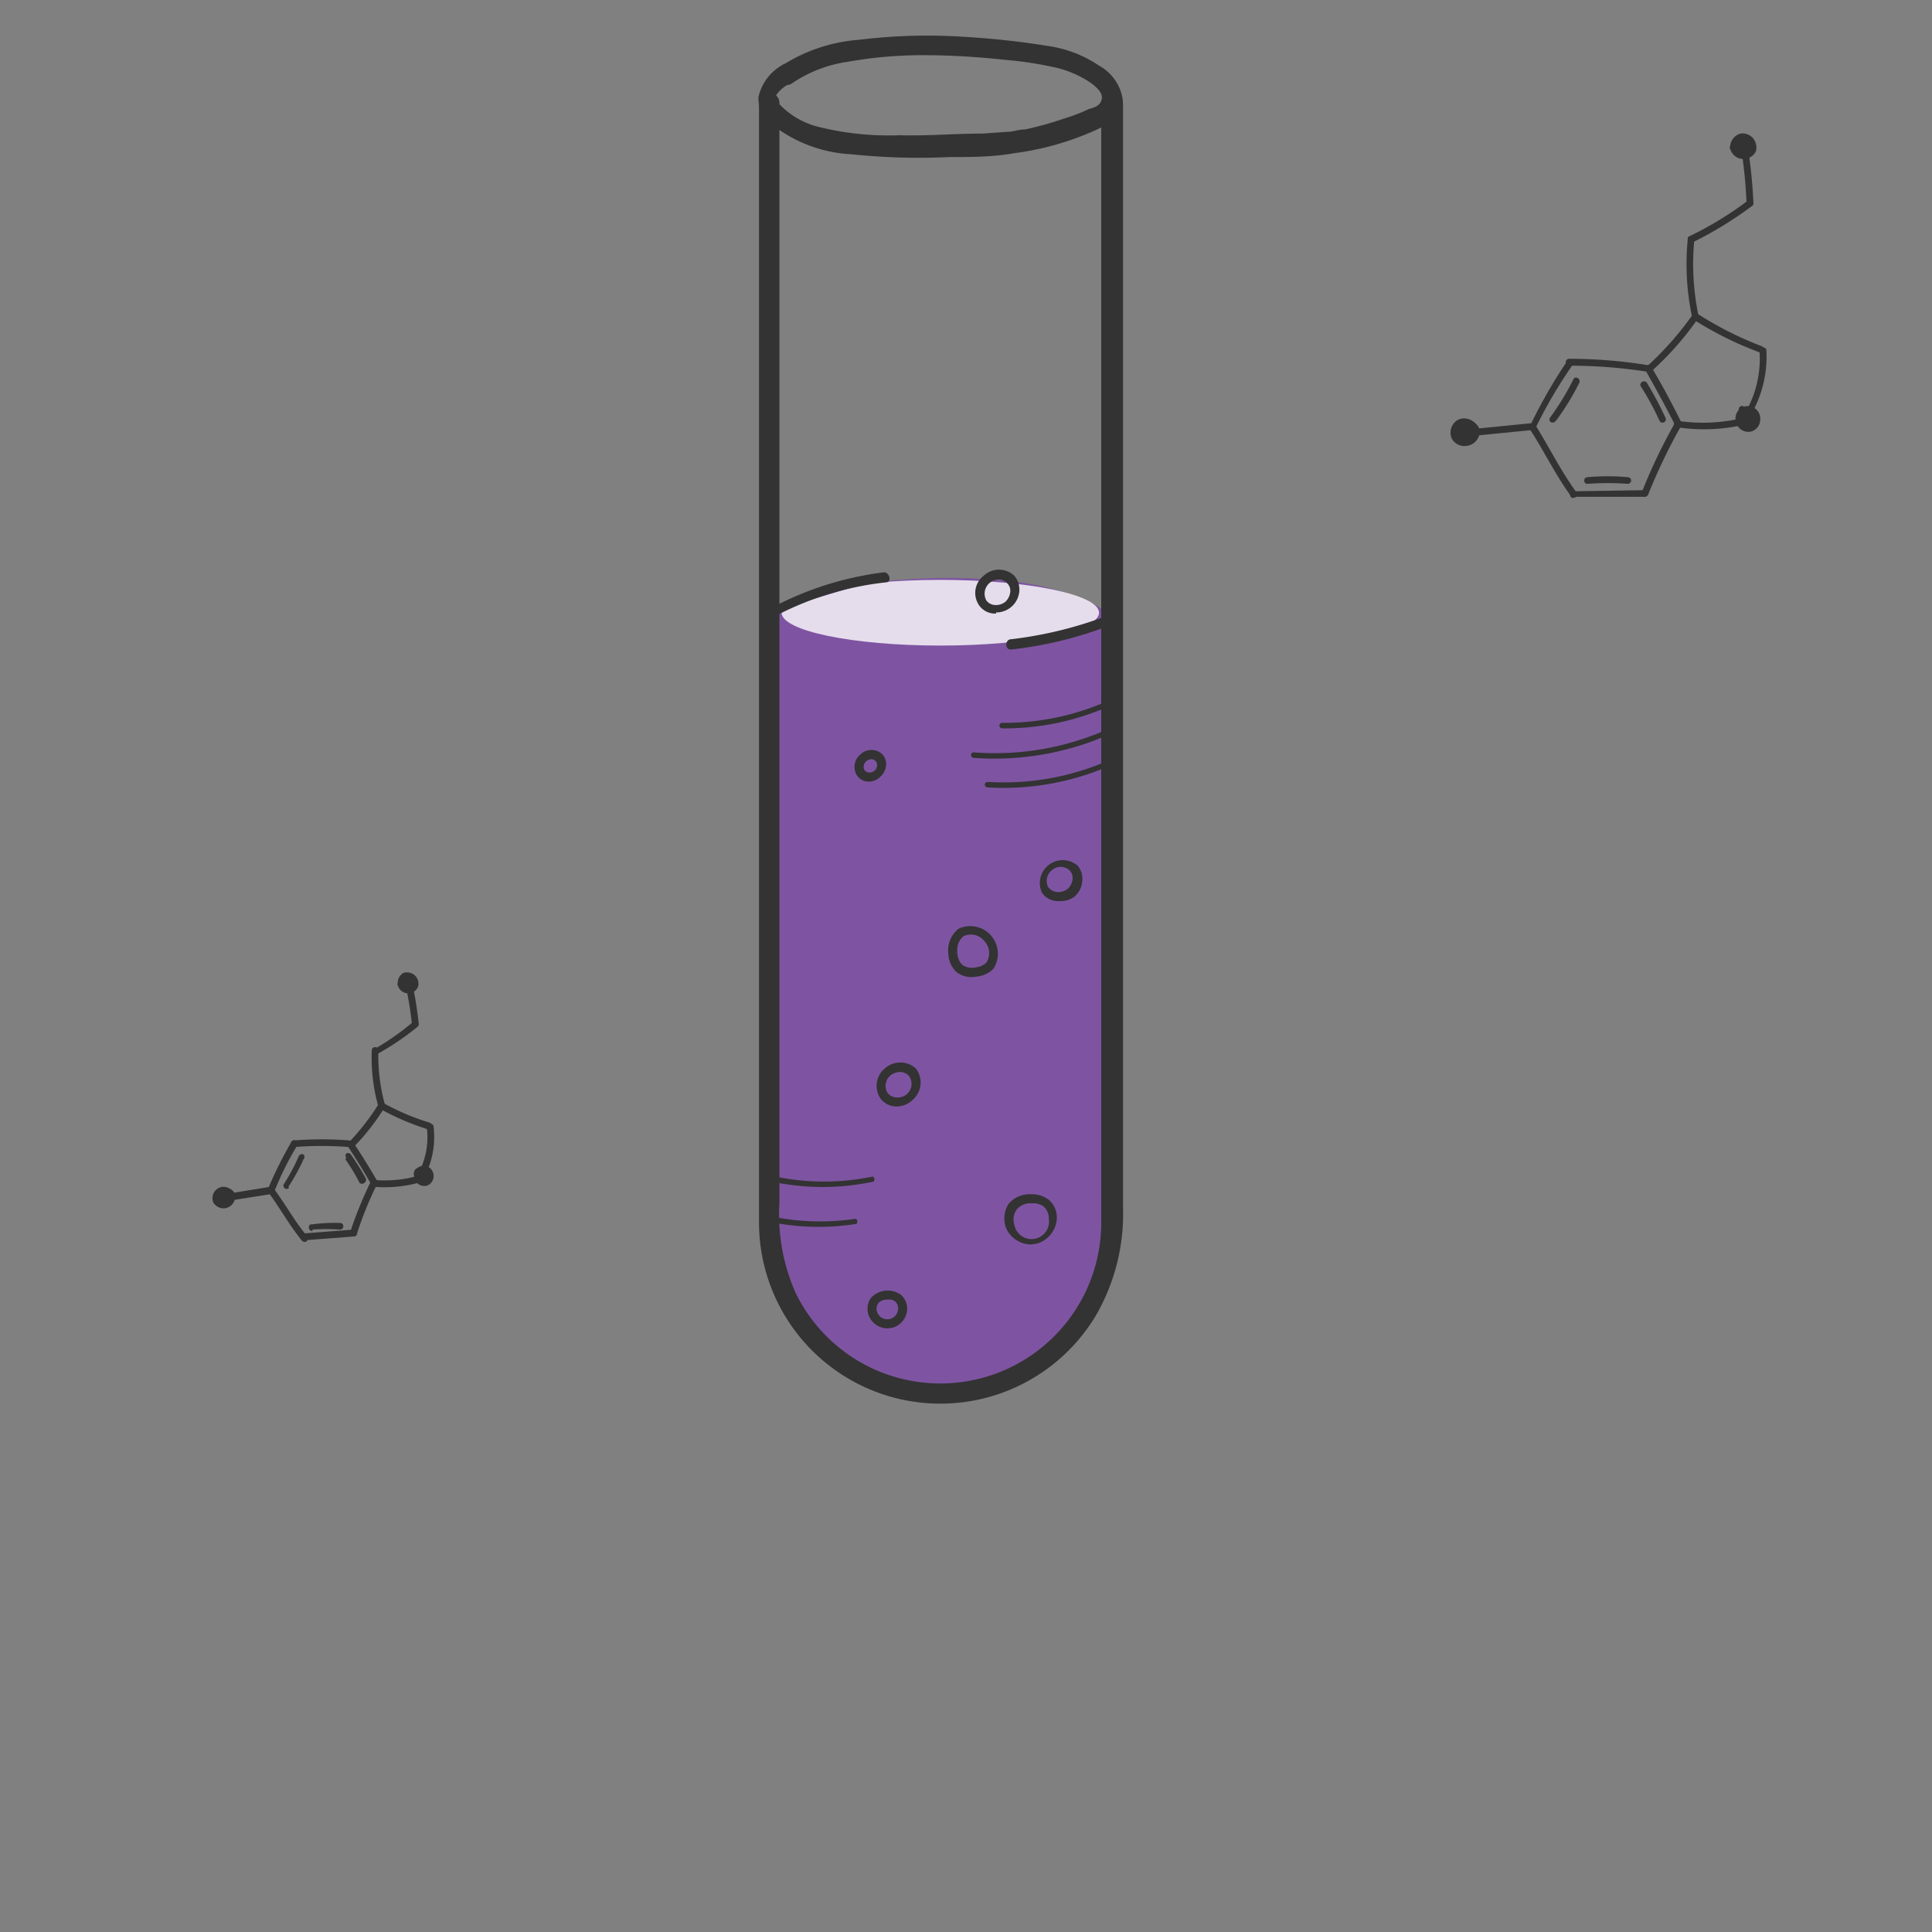 <svg id="LEVELS" xmlns="http://www.w3.org/2000/svg" width="70" height="70" viewBox="0 0 70 70"><rect x="0" y="0" width="70" height="70" fill="#808080" stroke="none"/><defs><style>.cls-1{fill:#7e54a2;}.cls-2{fill:#fff;opacity:0.8;}.cls-3{fill:#333;}</style></defs><g id="TUBE_copy" data-name="TUBE copy"><path class="cls-1" d="M40.12,22.19l-.21,23.44a6.55,6.55,0,0,1-1.82,3.07,6.72,6.72,0,0,1-4,1.79h0a6.57,6.57,0,0,1-4.64-2.1,6.33,6.33,0,0,1-1.51-3.3l.1-22.9a11.3,11.3,0,0,1,2.53-.88A12.5,12.5,0,0,1,32.8,21a19.86,19.86,0,0,1,3.09,0,10.55,10.55,0,0,1,3.46.74A8.27,8.27,0,0,1,40.12,22.19Z"/><ellipse class="cls-2" cx="34.07" cy="22.2" rx="5.75" ry="1.19"/><path class="cls-1" d="M28.08,22.12a11.1,11.1,0,0,1,4-1.2"/><path class="cls-3" d="M28.17,22.28A11.26,11.26,0,0,1,32.1,21.1c.23,0,.13-.4-.1-.36A11.67,11.67,0,0,0,28,22a.18.18,0,0,0,.18.32Z"/><path class="cls-1" d="M36.67,23.35A14.52,14.52,0,0,0,40,22.56"/><path class="cls-3" d="M36.67,23.53A14.29,14.29,0,0,0,40,22.74c.22-.08.13-.44-.1-.35a14.6,14.6,0,0,1-3.26.77c-.24,0-.24.4,0,.37Z"/><g id="Layer_24_copy" data-name="Layer 24 copy"><path class="cls-3" d="M39.9,3.73v40.5a5.83,5.83,0,0,1-11.08,2.6,7,7,0,0,1-.58-3.23V3.73a.37.37,0,0,0-.74,0V44.27a6.57,6.57,0,0,0,12.19,3.42,7.35,7.35,0,0,0,1-3.92v-40a.37.37,0,0,0-.74,0Z"/><path class="cls-3" d="M28.32,2.37a1.78,1.78,0,0,0-.84,1.15,1.16,1.16,0,0,0,.5,1,5.08,5.08,0,0,0,2.87,1.07,23.66,23.66,0,0,0,3.57.1c.77,0,1.56,0,2.33-.14a10.36,10.36,0,0,0,3-.86c.46-.21,1-.58.92-1.14a1.68,1.68,0,0,0-.83-1.16A4.43,4.43,0,0,0,38,1.67a30.13,30.13,0,0,0-3.14-.34,20.1,20.1,0,0,0-3.72.11,6,6,0,0,0-2.8.93c-.38.28,0,.92.37.64a4.79,4.79,0,0,1,2-.77A15.29,15.29,0,0,1,33.51,2c1,0,2,.07,2.92.17a13.21,13.21,0,0,1,1.87.29,3.83,3.83,0,0,1,.94.37c.22.12.74.44.68.75s-.36.32-.51.39a6.06,6.06,0,0,1-.84.32,12.16,12.16,0,0,1-1.43.4c-.23,0-.4.07-.55.08l-1,.07c-1,0-2,.09-3,.06a10.51,10.51,0,0,1-3-.32,2.93,2.93,0,0,1-1.42-.88.31.31,0,0,1-.05-.1s0,.11,0,0a1.13,1.13,0,0,1,0-.15A1.24,1.24,0,0,1,28.69,3C29.06,2.72,28.7,2.08,28.32,2.37Z"/></g><path class="cls-3" d="M39.87,25.51a9.24,9.24,0,0,1-3.56.68.1.1,0,0,0,0,.2,9.31,9.31,0,0,0,3.61-.69c.12-.05.06-.24-.05-.19Z"/><path class="cls-3" d="M40,26.48a10.06,10.06,0,0,1-4.72.78c-.13,0-.13.19,0,.2a10.34,10.34,0,0,0,4.82-.81c.11,0,0-.22-.1-.17Z"/><path class="cls-3" d="M40.08,27.59a9.47,9.47,0,0,1-4.3.74.1.1,0,0,0,0,.2,9.69,9.69,0,0,0,4.35-.75c.11,0,.06-.23-.05-.19Z"/><path class="cls-3" d="M28,42.82a8.78,8.78,0,0,0,3.61,0c.12,0,.07-.21,0-.19a8.65,8.65,0,0,1-3.51,0c-.12,0-.18.16-.05.18Z"/><path class="cls-3" d="M27.89,44.27a8.73,8.73,0,0,0,3.1.08c.12,0,.07-.21,0-.19a8.64,8.64,0,0,1-3-.08c-.12,0-.18.17-.05.19Z"/><path class="cls-3" d="M32.16,48.13a.74.74,0,0,1-.68-.45h0a.71.71,0,0,1,.07-.65.83.83,0,0,1,1.09-.12.67.67,0,0,1,.23.52.73.73,0,0,1-.55.68Zm-.37-.57a.39.39,0,0,0,.75-.14.31.31,0,0,0-.37-.33.42.42,0,0,0-.35.13A.35.35,0,0,0,31.79,47.56Z"/><path class="cls-3" d="M37.35,45.09a1,1,0,0,1-.9-.6h0a1,1,0,0,1,.09-.87,1,1,0,0,1,.82-.35,1,1,0,0,1,.64.2.85.85,0,0,1,.29.69,1,1,0,0,1-.73.9Zm-.6-.72A.63.63,0,0,0,38,44.15a.57.57,0,0,0-.18-.43.62.62,0,0,0-.42-.12.65.65,0,0,0-.56.22A.62.62,0,0,0,36.75,44.37Z"/><path class="cls-3" d="M35.19,35.4a.85.85,0,0,1-.52-.17.94.94,0,0,1-.31-.67h0a1,1,0,0,1,.37-.91A1,1,0,0,1,36,35.09a.91.91,0,0,1-.53.28A1.35,1.35,0,0,1,35.19,35.4Zm-.5-.87h0a.6.6,0,0,0,.18.43.61.61,0,0,0,.52.08.57.57,0,0,0,.36-.18.64.64,0,0,0-.11-.79.62.62,0,0,0-.73-.15.65.65,0,0,0-.22.6l-.16,0Z"/><path class="cls-3" d="M36.09,22.23H36a.71.71,0,0,1-.52-.29.79.79,0,0,1,.16-1.08.81.81,0,0,1,1.11,0,.78.78,0,0,1,.18.59.84.84,0,0,1-.84.74ZM36.18,21a.51.51,0,0,0-.44.76h0a.41.41,0,0,0,.3.16.54.54,0,0,0,.39-.12.56.56,0,0,0,.17-.33.38.38,0,0,0-.1-.33A.4.4,0,0,0,36.18,21Z"/><path class="cls-3" d="M31.51,28.32h-.07a.52.52,0,0,1-.38-.21h0a.58.58,0,0,1,.12-.78.57.57,0,0,1,.79,0,.52.52,0,0,1,.13.43.62.62,0,0,1-.2.38A.61.61,0,0,1,31.51,28.32Zm.06-.81a.27.27,0,0,0-.18.07.25.25,0,0,0-.06.33h0a.22.22,0,0,0,.15.08.27.27,0,0,0,.21-.07.31.31,0,0,0,.09-.17.25.25,0,0,0-.05-.17A.2.2,0,0,0,31.57,27.51Z"/><path class="cls-3" d="M38.38,32.65h-.09a.73.73,0,0,1-.53-.29h0a.83.83,0,0,1,1.28-1,.73.73,0,0,1,.17.59.83.83,0,0,1-.27.53A.88.88,0,0,1,38.38,32.65ZM38,32.16a.42.42,0,0,0,.3.16.54.54,0,0,0,.39-.12.56.56,0,0,0,.17-.33.41.41,0,0,0-.1-.33.48.48,0,0,0-.66,0,.49.49,0,0,0-.1.64Z"/><path class="cls-3" d="M32.52,40.09h-.09a.74.74,0,0,1-.53-.29.82.82,0,0,1,.16-1.09.84.84,0,0,1,1.12,0,.83.83,0,0,1-.1,1.13A.87.87,0,0,1,32.52,40.09Zm.09-1.25a.58.58,0,0,0-.34.12.49.49,0,0,0-.11.64h0a.43.43,0,0,0,.3.16.51.51,0,0,0,.4-.12.49.49,0,0,0,.07-.66A.43.43,0,0,0,32.61,38.84Z"/><path class="cls-3" d="M11.08,44.73c-.43-.52-.75-1.12-1.15-1.65a.13.13,0,0,0-.17,0,.13.13,0,0,0,0,.17c.41.56.74,1.17,1.18,1.7.11.12.28,0,.18-.17Z"/><path class="cls-3" d="M9.94,43.17a11.29,11.29,0,0,1,.83-1.67c.08-.14-.13-.27-.21-.13A14.65,14.65,0,0,0,9.7,43.1a.14.14,0,0,0,.09.16.13.13,0,0,0,.15-.09Z"/><path class="cls-3" d="M10.66,41.56a12.64,12.64,0,0,1,2,0c.16,0,.16-.23,0-.24a12.64,12.64,0,0,0-2,0c-.16,0-.16.26,0,.25Z"/><path class="cls-3" d="M12.6,41.53c.3.45.58.91.85,1.38a.12.12,0,0,0,.21-.13c-.27-.47-.55-.92-.85-1.37-.09-.13-.3,0-.21.12Z"/><path class="cls-3" d="M12.93,44.71a12.79,12.79,0,0,1,.73-1.8c.07-.15-.14-.27-.21-.13a13.69,13.69,0,0,0-.76,1.86c0,.15.19.22.24.07Z"/><path class="cls-3" d="M11,44.94l1.82-.14c.16,0,.16-.26,0-.25L11,44.69c-.16,0-.16.26,0,.25Z"/><path class="cls-3" d="M11.32,44.55a7.11,7.11,0,0,1,1,0c.16,0,.16-.24,0-.24a5.93,5.93,0,0,0-1,.05c-.07,0-.13,0-.13.12a.12.12,0,0,0,.13.12Z"/><path class="cls-3" d="M10.45,43A7.46,7.46,0,0,0,11,42a.13.13,0,0,0,0-.17.13.13,0,0,0-.17.05,7.46,7.46,0,0,1-.53,1,.12.12,0,0,0,0,.16.12.12,0,0,0,.17,0Z"/><path class="cls-3" d="M12.51,42a6.78,6.78,0,0,1,.52.86.13.13,0,0,0,.17,0,.13.13,0,0,0,.05-.17,9.29,9.29,0,0,0-.53-.85.13.13,0,0,0-.17-.05.13.13,0,0,0,0,.17Z"/><path class="cls-3" d="M8.51,43.47l1.34-.21a.13.13,0,0,0,.09-.16A.13.13,0,0,0,9.79,43l-1.35.22a.12.12,0,0,0-.08.15c0,.07.08.09.15.08Z"/><path class="cls-3" d="M7.85,43.52a.3.3,0,0,0,.36.12.28.28,0,0,0,.18-.3.23.23,0,0,0-.06-.11A.33.33,0,0,0,8,43.14.29.29,0,0,0,7.85,43.52Z"/><path class="cls-3" d="M7.74,43.58a.42.42,0,0,0,.39.2.43.43,0,0,0,.37-.3.31.31,0,0,0,0-.25.43.43,0,0,0-.15-.15A.5.5,0,0,0,8.09,43a.39.39,0,0,0-.25.1.41.41,0,0,0-.1.49.13.13,0,0,0,.17.05.13.13,0,0,0,0-.17s0,0,0,0,0,0,0,0v0h0v0h0s0,0,0,0,0,0,0,0v0H8l0,0v0H8l0,0s0,0,0,0h.12l0,0s0,0,0,0h0l0,0h0s0,0,0,.05,0,0,0,0v0h0v0h0v0h0a.08.08,0,0,1,0,0h0v0l0,0h0v0l0,0H8l0,0s0,0,0,0,0,0,0,0a.13.13,0,0,0-.22.12Z"/><path class="cls-3" d="M12.83,41.54a7.87,7.87,0,0,0,1.1-1.41.12.12,0,0,0-.21-.13,8.79,8.79,0,0,1-1.06,1.37c-.11.11.06.29.17.17Z"/><path class="cls-3" d="M13.76,40.17a9.32,9.32,0,0,0,1.75.75.13.13,0,0,0,.07-.24,8.76,8.76,0,0,1-1.7-.72.12.12,0,0,0-.12.21Z"/><path class="cls-3" d="M15.48,42.42a3.09,3.09,0,0,0,.23-1.59.12.12,0,0,0-.13-.12.12.12,0,0,0-.12.12,2.74,2.74,0,0,1-.2,1.47.14.14,0,0,0,.05.17.13.13,0,0,0,.17,0Z"/><path class="cls-3" d="M13.55,43a4.7,4.7,0,0,0,1.59-.14.12.12,0,0,0-.06-.24,4.37,4.37,0,0,1-1.53.13c-.06,0-.12.06-.12.12a.13.13,0,0,0,.12.13Z"/><path class="cls-3" d="M15.15,42.44a.26.26,0,0,0,0,.28.25.25,0,0,0,.25.13.25.25,0,0,0,.18-.22.25.25,0,0,0-.14-.25A.23.23,0,0,0,15.15,42.44Z"/><path class="cls-3" d="M15.06,42.36a.24.24,0,0,0-.06.11.25.25,0,0,0,0,.12.36.36,0,0,0,.06.2.36.36,0,0,0,.4.17.36.36,0,0,0,.25-.33.38.38,0,0,0-.17-.34.37.37,0,0,0-.46.07.11.11,0,0,0,0,.08.14.14,0,0,0,0,.09.14.14,0,0,0,.18,0l0,0s0,0,0,0,0,0,0,0l0,0s0,0,0,0h.09s0,0,0,0h0s0,0,0,0l0,0h0s0,0,0,0l0,0s0,0,0,0h0v0s0,0,0,0a0,0,0,0,1,0,0v0s0,0,0,0h0v0h0s0,0,0,0l0,0v0h0s0,0,0,0h0s0,0,0,0h-.1s0,0,0,0,0,0,0,0l0,0s0,0,0,0h0s0,0,0,0v0h0s0,0,0,0v0h0s0,0,0,0v0h0s0,0,0,0h0s0,0,0,0a.14.14,0,0,0,0-.09.11.11,0,0,0,0-.08A.13.13,0,0,0,15.06,42.36Z"/><path class="cls-3" d="M13.94,40a6.65,6.65,0,0,1-.23-1.94c0-.16-.24-.16-.24,0a6.51,6.51,0,0,0,.23,2,.13.13,0,0,0,.24-.07Z"/><path class="cls-3" d="M13.65,38.2a9.6,9.6,0,0,0,1.48-1c.12-.1-.05-.28-.17-.17a9.34,9.34,0,0,1-1.43,1c-.14.08,0,.3.12.22Z"/><path class="cls-3" d="M15.17,37.07c-.05-.43-.11-.86-.2-1.28a.13.13,0,0,0-.15-.09.13.13,0,0,0-.09.15c.08.41.15.81.19,1.22,0,.07.05.13.12.13a.13.13,0,0,0,.13-.13Z"/><path class="cls-3" d="M14.54,35.69a.25.25,0,0,0,.19.17.25.25,0,1,0,.08-.49A.28.28,0,0,0,14.54,35.69Z"/><path class="cls-3" d="M14.42,35.72a.39.39,0,0,0,.36.27.38.38,0,0,0,.37-.25.41.41,0,0,0-.11-.39.36.36,0,0,0-.18-.1.38.38,0,0,0-.24,0,.4.4,0,0,0-.2.43.13.13,0,0,0,.15.09.14.14,0,0,0,.09-.15h0s0,0,0,0,0,0,0,0h0s0,0,0,0l0,0h0s0,0,0,0l0,0,0,0h0l0,0h.08s0,0,0,0h0l0,0s0,0,0,0l0,0s0,0,0,0v0l0,0s0,0,0,0h0v0s0,0,0,0v.06s0,0,0,0v0s0,0,0,0h0l0,0h-.16l0,0h0s0,0,0,0h0s0,0,0,0h0a.13.13,0,0,0-.16-.09A.12.12,0,0,0,14.42,35.72Z"/><path class="cls-3" d="M57.13,17.86c-.57-.78-1-1.66-1.5-2.46-.09-.14-.3,0-.22.12.53.81.94,1.68,1.51,2.46.09.13.3,0,.21-.12Z"/><path class="cls-3" d="M55.63,15.52A17.3,17.3,0,0,1,57,13.19c.09-.13-.13-.25-.21-.12a18.51,18.51,0,0,0-1.34,2.33c-.06.14.15.26.22.12Z"/><path class="cls-3" d="M56.85,13.25a18,18,0,0,1,2.84.22c.16,0,.23-.21.07-.23A17.66,17.66,0,0,0,56.85,13a.12.12,0,1,0,0,.24Z"/><path class="cls-3" d="M59.62,13.42q.57,1,1.08,2c.07.14.28,0,.21-.13q-.49-1-1.08-2a.12.12,0,0,0-.21.13Z"/><path class="cls-3" d="M59.72,17.91a20.9,20.9,0,0,1,1.19-2.48.12.12,0,0,0-.21-.13,19.88,19.88,0,0,0-1.22,2.55c0,.15.18.21.24.06Z"/><path class="cls-3" d="M57,18l2.58,0a.12.12,0,0,0,0-.24L57,17.8c-.15,0-.15.25,0,.24Z"/><path class="cls-3" d="M57.52,17.53a10.19,10.19,0,0,1,1.46,0c.06,0,.12-.06.12-.12a.12.12,0,0,0-.12-.12,7.93,7.93,0,0,0-1.46,0c-.16,0-.16.25,0,.24Z"/><path class="cls-3" d="M56.38,15.24a9.14,9.14,0,0,0,.84-1.37c.07-.14-.14-.27-.21-.13a9.78,9.78,0,0,1-.84,1.38.12.12,0,0,0,0,.16.13.13,0,0,0,.17,0Z"/><path class="cls-3" d="M59.45,14a10.08,10.08,0,0,1,.68,1.25.12.12,0,0,0,.16.05.12.12,0,0,0,.05-.17,12.69,12.69,0,0,0-.67-1.26c-.09-.13-.3,0-.22.13Z"/><path class="cls-3" d="M53.6,15.77l1.92-.19c.16,0,.16-.26,0-.25l-1.92.19c-.15,0-.16.26,0,.25Z"/><path class="cls-3" d="M52.71,15.83a.41.41,0,0,0,.49.19.4.4,0,0,0,.29-.4.3.3,0,0,0-.08-.16.47.47,0,0,0-.49-.16A.42.42,0,0,0,52.71,15.83Z"/><path class="cls-3" d="M52.6,15.89a.52.52,0,0,0,.49.27.54.54,0,0,0,.49-.35.36.36,0,0,0,0-.32.65.65,0,0,0-.19-.21.59.59,0,0,0-.31-.12.48.48,0,0,0-.33.1.54.54,0,0,0-.15.63.13.13,0,0,0,.22-.12h0v0h0v-.08h0l0,0s0,0,0,0v0l0-.05h0l0,0s0,0,0,0l0,0h0s0,0,0,0h.18s0,0,0,0l.06,0,0,0h0l0,0,0,0v0h0l0,0s0,0,0,0v0s0,0,0,0v0s0,0,0,0,0,0,0,0v0s0,0,0,0,0,0,0,0,0,0,0,0h0s0,0-.05,0h0l0,0,0,0h-.13s0,0,0,0H53s0,0,0,0l-.05,0h0s0,0,0,0l0,0h0l0-.05a.13.13,0,1,0-.22.12Z"/><path class="cls-3" d="M59.87,13.42a11.08,11.08,0,0,0,1.66-1.89c.09-.13-.12-.25-.21-.12a11.36,11.36,0,0,1-1.62,1.84c-.12.11.06.28.17.17Z"/><path class="cls-3" d="M61.36,11.58a12.77,12.77,0,0,0,2.4,1.19c.15.06.21-.18.06-.23a12.74,12.74,0,0,1-2.33-1.18c-.14-.08-.26.13-.13.22Z"/><path class="cls-3" d="M63.51,14.9A4.2,4.2,0,0,0,64,12.7c0-.15-.26-.16-.25,0a3.94,3.94,0,0,1-.42,2.08c-.07.14.14.26.21.12Z"/><path class="cls-3" d="M60.77,15.48A6.41,6.41,0,0,0,63,15.43c.16,0,.09-.27-.06-.24a6.16,6.16,0,0,1-2.14.06c-.16,0-.22.21-.07.23Z"/><path class="cls-3" d="M63.09,14.94a.37.37,0,0,0,0,.39.36.36,0,0,0,.34.2.35.35,0,0,0,.27-.29.34.34,0,0,0-.17-.37A.34.34,0,0,0,63.09,14.94Z"/><path class="cls-3" d="M63,14.85a.48.48,0,0,0-.06.55.46.46,0,0,0,.49.24.45.45,0,0,0,.34-.37.47.47,0,0,0-.19-.48.46.46,0,0,0-.58.06A.13.13,0,0,0,63,15a.12.12,0,0,0,.17,0l0,0s0,0,0,0h.07s0,0,0,0,0,0,0,0,0,0,0,0h.06l0,0s0,0,0,0h0l0,0h0l0,0h0s0,0,0,.05v0s0,0,0,0,0,0,0,0v0s0,0,0,0v0l0,0v0l0,0s0,0,0,0h0v0h0s0,0,0,0l0,0s0,0,0,0h-.07l-.06,0h0l0,0,0,0,0,0s0,0,0,0l0-.05h0s0,0,0,0a.43.43,0,0,1,0-.05s0,0,0,0,0,0,0,0a.43.43,0,0,0,0-.05s0,0,0,0v0h0v0h0a.14.14,0,0,0,0-.18A.12.12,0,0,0,63,14.85Z"/><path class="cls-3" d="M61.54,11.44a9.19,9.19,0,0,1-.15-2.77c0-.16-.23-.16-.24,0a9.27,9.27,0,0,0,.16,2.83c0,.16.27.09.23-.06Z"/><path class="cls-3" d="M61.33,8.78a13.78,13.78,0,0,0,2.14-1.31c.12-.1,0-.31-.13-.21a12.51,12.51,0,0,1-2.13,1.3c-.15.07,0,.29.12.22Z"/><path class="cls-3" d="M63.53,7.36a18.17,18.17,0,0,0-.17-1.81.13.13,0,0,0-.15-.09.13.13,0,0,0-.09.15,17.24,17.24,0,0,1,.16,1.75c0,.16.26.16.25,0Z"/><path class="cls-3" d="M62.81,5.37a.35.35,0,0,0,.26.25.35.35,0,0,0,.42-.16.38.38,0,0,0-.27-.52A.4.4,0,0,0,62.81,5.37Z"/><path class="cls-3" d="M62.69,5.4a.5.5,0,0,0,.93.08A.53.53,0,0,0,63.51,5a.49.49,0,0,0-.22-.14.41.41,0,0,0-.29,0,.52.52,0,0,0-.31.54.12.12,0,0,0,.15.08.13.13,0,0,0,.09-.15h0v0h0a.09.09,0,0,0,0,0s0,0,0,0v0l0,0h0v0l0,0s0,0,0,0h0l0,0h0s0,0,0,0h.09l0,0h0l0,0h0v0l0,0a0,0,0,0,1,0,0h0s0,0,0,0h0s0,0,0,0v.07s0,0,0,0v0h0v0h0s0,0,0,0h0l0,0h0l-.05,0h-.15l0,0h0s0,0,0,0l0,0s0,0,0,0l0,0s0,0,0,0,0,0,0,0a.12.12,0,0,0-.15-.08A.13.13,0,0,0,62.69,5.4Z"/></g></svg>